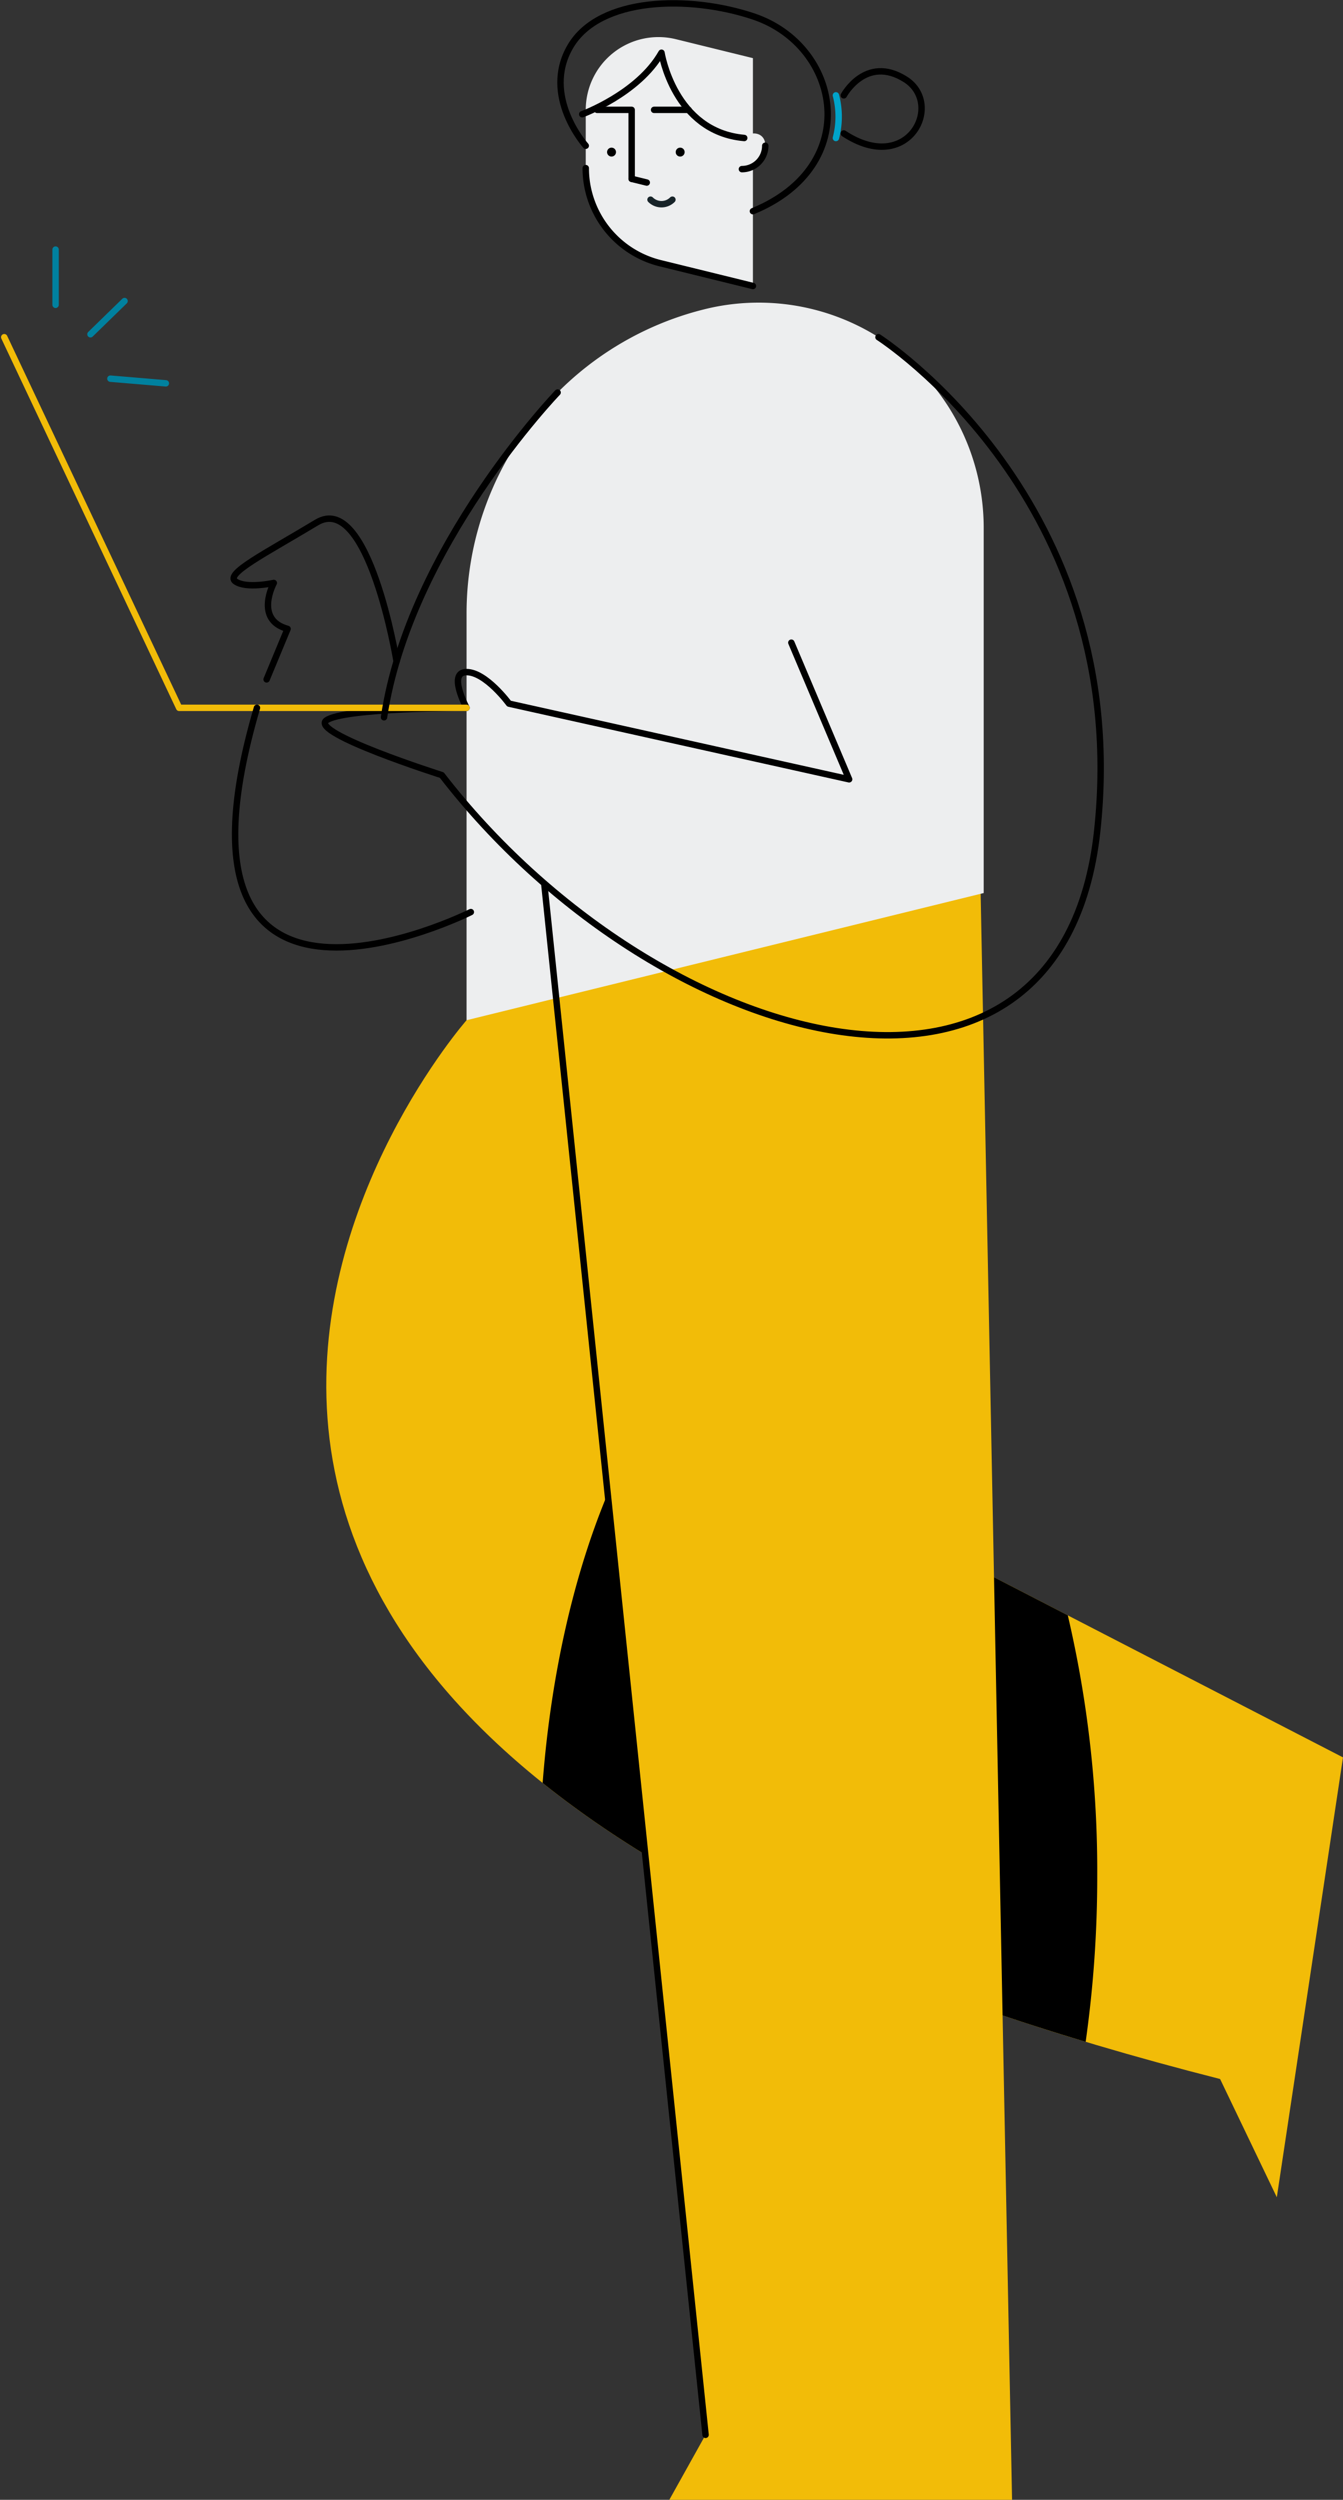 <svg xmlns="http://www.w3.org/2000/svg" width="314.057" height="584.226"><rect width="100%" height="100%" fill="#333333" stroke="none"/><g id="Grupo_1921" data-name="Grupo 1921" transform="translate(.998 .788)"><path id="Trazado_1628" data-name="Trazado 1628" d="M32.8 313.253L83 282.144l49.743 149.227 105.012 54.164-15.475 102.8-13.264-27.635C-112.651 478.9 32.8 313.253 32.8 313.253z" transform="translate(75.303 -75.605)" fill="#f2bc08"/><path id="Trazado_1629" data-name="Trazado 1629" d="M142.081 411.149l18.052 54.151 40.656 20.969a262.114 262.114 0 016.885 60.829 275.407 275.407 0 01-2.707 38.839c-59.07-17.749-99.679-38.614-126.983-60.494 4.962-64.57 31.744-113.956 64.097-114.294z" transform="translate(47.914 -109.539)"/><path id="Trazado_1630" data-name="Trazado 1630" d="M105.011 279.461l86.29-5.911 15.69 6.39 7.374 376.843h-80.148l8.474-15.186z" transform="translate(21.304 -73.345)" fill="#f2bc08"/><g id="Grupo_922" data-name="Grupo 922" transform="translate(135.977 7.87)"><path id="Trazado_1631" data-name="Trazado 1631" d="M148.522 29.583V43.2a22.878 22.878 0 0017.417 22.22l21.675 5.327V17.494l-18.022-4.43a17.01 17.01 0 00-21.07 16.518z" transform="translate(-148.522 -12.565)" fill="#edeeef"/><path id="Trazado_1632" data-name="Trazado 1632" d="M0 30.638a22.878 22.878 0 0017.417 22.217l21.675 5.327" fill="none" stroke="#000" stroke-linecap="round" stroke-linejoin="round" stroke-width="1.5"/><circle id="Elipse_186" data-name="Elipse 186" cx="1.045" cy="1.045" transform="translate(21.038 25.845)" r="1.045"/><circle id="Elipse_187" data-name="Elipse 187" cx="1.045" cy="1.045" transform="translate(4.984 25.845)" r="1.045"/><path id="Trazado_1633" data-name="Trazado 1633" d="M10.738 33.126V17.018h-8.07" fill="none" stroke="#000" stroke-linecap="round" stroke-linejoin="round" stroke-width="1.5"/><path id="Línea_261" data-name="Línea 261" fill="none" stroke="#000" stroke-linecap="round" stroke-linejoin="round" stroke-width="1.5" d="M24.052 17.018h-8.07"/><g id="Grupo_921" data-name="Grupo 921" transform="translate(36.518 22.531)"><path id="Trazado_1634" data-name="Trazado 1634" d="M198.074 45.878v5.594a5.464 5.464 0 005.463-5.464c0-.167-.007-.334-.022-.5-.307-3.389-5.441-3.036-5.441.37z" transform="translate(-198.074 -43.138)" fill="#edeeef"/><path id="Trazado_1635" data-name="Trazado 1635" d="M0 8.338a5.464 5.464 0 005.463-5.464" fill="none" stroke="#000" stroke-linecap="round" stroke-linejoin="round" stroke-width="1.5"/></g><path id="Trazado_1636" data-name="Trazado 1636" d="M15.151 38.008a3.618 3.618 0 005.116 0" fill="none" stroke="#172328" stroke-linecap="round" stroke-linejoin="round" stroke-width="1.5"/><path id="Línea_262" data-name="Línea 262" fill="none" stroke="#000" stroke-linecap="round" stroke-linejoin="round" stroke-width="1.5" d="M10.739 33.139l3.529.867"/></g><path id="Trazado_1637" data-name="Trazado 1637" d="M234.941 149.4v85.364l-120.93 29.722v-95.069A73.229 73.229 0 01169.762 98.3a52.62 52.62 0 0165.179 51.1z" transform="translate(-5.904 -26.841)" fill="#edeeef"/><path id="Línea_263" data-name="Línea 263" fill="none" stroke="#000" stroke-linecap="round" stroke-linejoin="round" stroke-width="1.5" d="M163.996 568.252l-37.681-362.136"/><path id="Trazado_1638" data-name="Trazado 1638" d="M135.15 25.906s13.122-4.79 18.537-14.371c0 0 2.893 18.485 19.353 19.928" fill="none" stroke="#000" stroke-linecap="round" stroke-linejoin="round" stroke-width="1.5"/><path id="Trazado_1639" data-name="Trazado 1639" d="M135.977 33.272s-10.408-11.6-3.591-23.211 27.807-12.036 42.84-7c20.354 6.817 25.75 34.846-.157 45.507" fill="none" stroke="#000" stroke-linecap="round" stroke-linejoin="round" stroke-width="1.5"/><path id="Trazado_1640" data-name="Trazado 1640" d="M194.476 21.499a19.555 19.555 0 010 9.964" fill="none" stroke="#00a3c9" stroke-linecap="round" stroke-linejoin="round" stroke-width="1.5"/><path id="Trazado_1641" data-name="Trazado 1641" d="M196.318 21.499s5.159-9.535 14.371-3.761.737 22.624-14.371 12.663" fill="none" stroke="#000" stroke-linecap="round" stroke-linejoin="round" stroke-width="1.5"/><path id="Trazado_1642" data-name="Trazado 1642" d="M204.431 78.02s59.493 37.979 51.156 115.36-103.16 51.833-153.273-13.02c0 0-30.931-9.826-27.011-12.774s32.8-2.948 32.8-2.948-4.524-8.352 0-8.352 9.929 7.37 9.929 7.37l79.539 17.687-13.517-31.935" fill="none" stroke="#000" stroke-linecap="round" stroke-linejoin="round" stroke-width="1.5"/><path id="Trazado_1643" data-name="Trazado 1643" d="M108.107 164.639H40.896L-.004 78.02" fill="none" stroke="#f2bc08" stroke-linecap="round" stroke-linejoin="round" stroke-width="1.5"/><path id="Trazado_1644" data-name="Trazado 1644" d="M129.403 90.942s-34.7 36.112-40.6 75.907" fill="none" stroke="#000" stroke-linecap="round" stroke-linejoin="round" stroke-width="1.5"/><path id="Trazado_1645" data-name="Trazado 1645" d="M109.106 212.369S34.05 249.99 59.093 164.638" fill="none" stroke="#000" stroke-linecap="round" stroke-linejoin="round" stroke-width="1.5"/><path id="Trazado_1646" data-name="Trazado 1646" d="M91.745 153.782s-6.536-39.78-18.7-32.453-21.526 11.978-18.991 13.766 8.975.357 8.975.357-4.651 8.586 3.22 10.732l-4.9 11.806" fill="none" stroke="#000" stroke-linecap="round" stroke-linejoin="round" stroke-width="1.5"/><g id="Grupo_1982" data-name="Grupo 1982" transform="translate(12)" fill="none" stroke="#00819f" stroke-linecap="round" stroke-width="1.5"><path id="Trazado_1752" data-name="Trazado 1752" d="M8.97 78.02l6.344-9.139" transform="rotate(11 12.14 73.45)"/><path id="Trazado_1753" data-name="Trazado 1753" d="M0 73.45V60.539" transform="translate(0 -3)"/><path id="Trazado_1754" data-name="Trazado 1754" d="M-2.506 84.246l-12.385-3.98" transform="rotate(-13 31.63 -37.623)"/></g></g></svg>